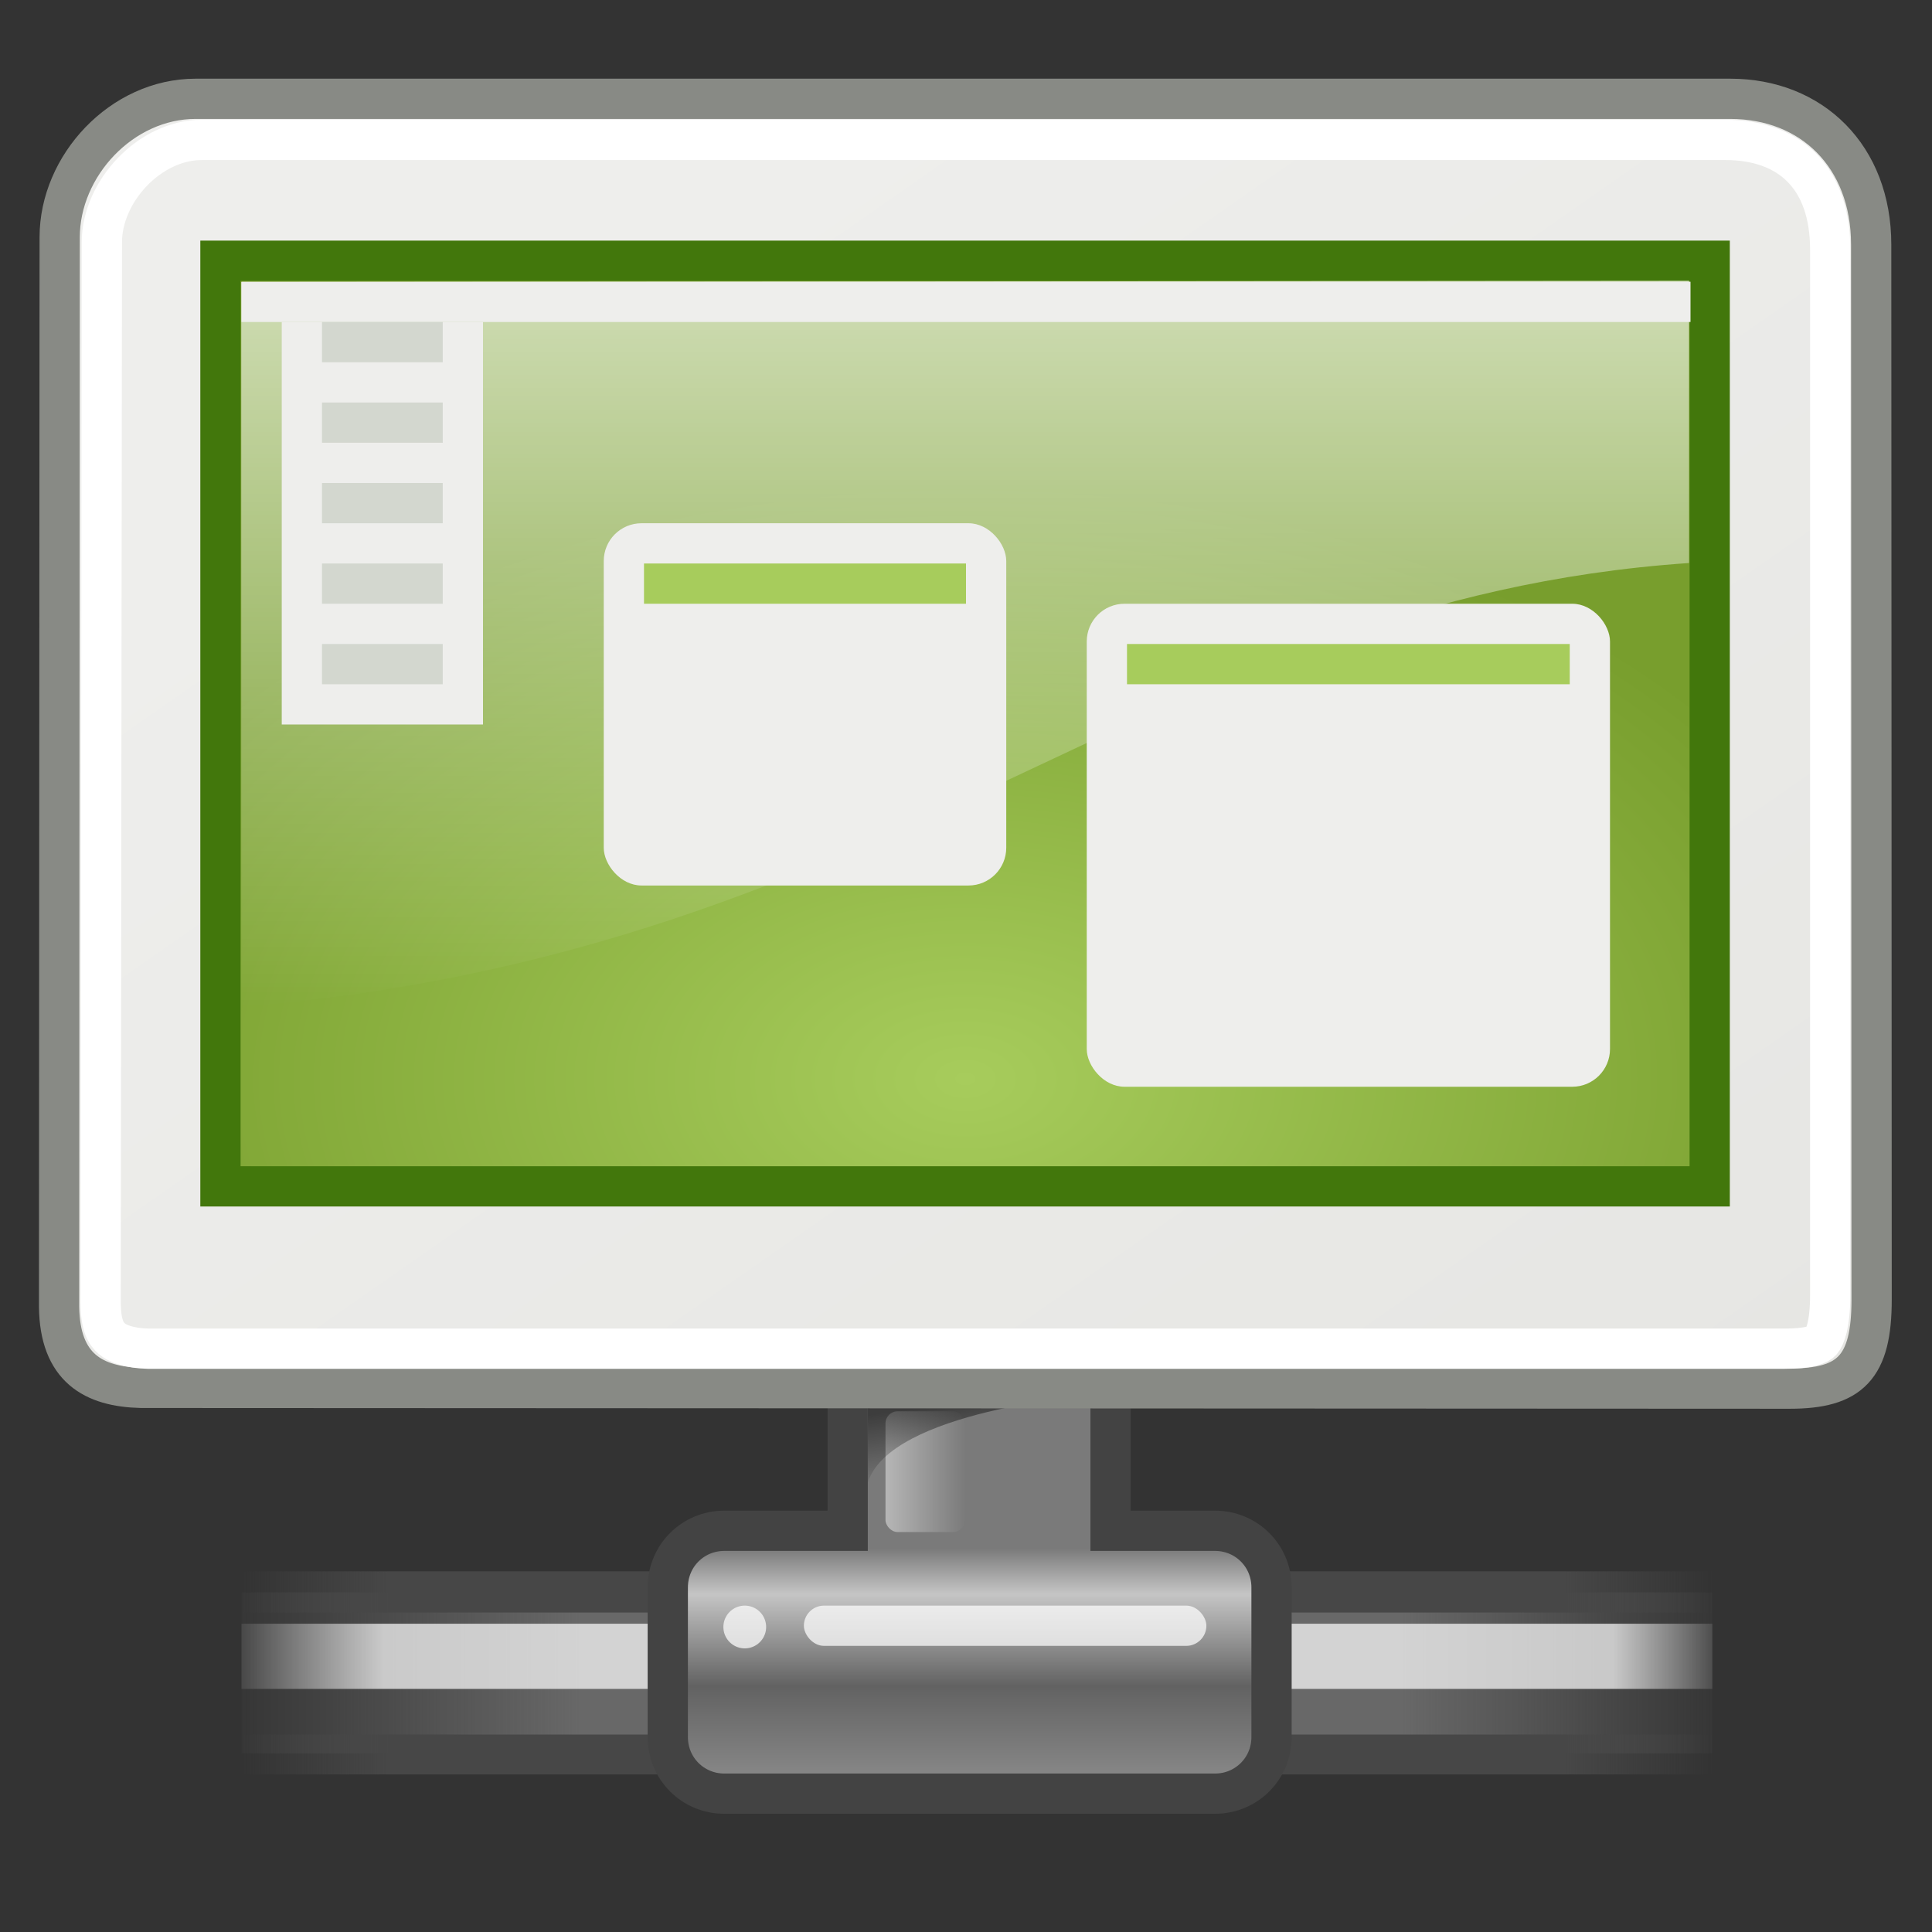 <?xml version="1.0" encoding="UTF-8" standalone="no"?>
<!-- Created with Inkscape (http://www.inkscape.org/) -->
<svg
   xmlns:dc="http://purl.org/dc/elements/1.1/"
   xmlns:cc="http://creativecommons.org/ns#"
   xmlns:rdf="http://www.w3.org/1999/02/22-rdf-syntax-ns#"
   xmlns:svg="http://www.w3.org/2000/svg"
   xmlns="http://www.w3.org/2000/svg"
   xmlns:xlink="http://www.w3.org/1999/xlink"
   xmlns:sodipodi="http://sodipodi.sourceforge.net/DTD/sodipodi-0.dtd"
   xmlns:inkscape="http://www.inkscape.org/namespaces/inkscape"
   width="48"
   height="48"
   id="svg2"
   sodipodi:version="0.32"
   inkscape:version="0.46"
   version="1.0"
   sodipodi:docbase="/home/dobey/Projects/gnome-icon-theme/scalable/apps"
   sodipodi:docname="gnome-remote-desktop.svg"
   inkscape:output_extension="org.inkscape.output.svg.inkscape">
  <rect width="100%" height="100%" fill="#333333" stroke="none"/>
  <defs
     id="defs4">
    <inkscape:perspective
       sodipodi:type="inkscape:persp3d"
       inkscape:vp_x="0 : 24 : 1"
       inkscape:vp_y="0 : 1000 : 0"
       inkscape:vp_z="48 : 24 : 1"
       inkscape:persp3d-origin="24 : 16 : 1"
       id="perspective96" />
    <linearGradient
       id="linearGradient10997">
      <stop
         style="stop-color:#000000;stop-opacity:1;"
         offset="0"
         id="stop10999" />
      <stop
         style="stop-color:#000000;stop-opacity:0;"
         offset="1"
         id="stop11001" />
    </linearGradient>
    <linearGradient
       id="linearGradient158">
      <stop
         id="stop159"
         offset="0"
         style="stop-color:#686868;stop-opacity:0;" />
      <stop
         id="stop162"
         offset="0.238"
         style="stop-color:#686868;stop-opacity:1;" />
      <stop
         id="stop163"
         offset="0.781"
         style="stop-color:#686868;stop-opacity:1;" />
      <stop
         id="stop160"
         offset="1"
         style="stop-color:#686868;stop-opacity:0;" />
    </linearGradient>
    <linearGradient
       id="linearGradient272">
      <stop
         id="stop273"
         offset="0"
         style="stop-color:#474747;stop-opacity:0;" />
      <stop
         id="stop275"
         offset="0.1"
         style="stop-color:#474747;stop-opacity:1;" />
      <stop
         id="stop276"
         offset="0.9"
         style="stop-color:#474747;stop-opacity:1;" />
      <stop
         id="stop274"
         offset="1"
         style="stop-color:#474747;stop-opacity:0;" />
    </linearGradient>
    <linearGradient
       id="linearGradient178">
      <stop
         id="stop179"
         offset="0"
         style="stop-color:#ffffff;stop-opacity:0;" />
      <stop
         id="stop180"
         offset="0.108"
         style="stop-color:#ffffff;stop-opacity:0.707;" />
      <stop
         id="stop181"
         offset="0.921"
         style="stop-color:#ffffff;stop-opacity:0.707;" />
      <stop
         id="stop182"
         offset="1"
         style="stop-color:#ffffff;stop-opacity:0;" />
    </linearGradient>
    <linearGradient
       id="linearGradient204">
      <stop
         id="stop205"
         offset="0"
         style="stop-color:#7a7a7a;stop-opacity:1;" />
      <stop
         id="stop207"
         offset="0.198"
         style="stop-color:#c5c5c5;stop-opacity:1;" />
      <stop
         id="stop208"
         offset="0.599"
         style="stop-color:#626262;stop-opacity:1;" />
      <stop
         id="stop206"
         offset="1"
         style="stop-color:#888888;stop-opacity:1;" />
    </linearGradient>
    <linearGradient
       id="linearGradient218">
      <stop
         id="stop219"
         offset="0"
         style="stop-color:#ffffff;stop-opacity:0.449;" />
      <stop
         id="stop222"
         offset="1"
         style="stop-color:#ffffff;stop-opacity:0;" />
    </linearGradient>
    <linearGradient
       id="linearGradient264">
      <stop
         id="stop265"
         offset="0"
         style="stop-color:#000000;stop-opacity:0.503;" />
      <stop
         id="stop266"
         offset="1"
         style="stop-color:#000000;stop-opacity:0;" />
    </linearGradient>
    <linearGradient
       id="linearGradient6240"
       inkscape:collect="always">
      <stop
         id="stop6242"
         offset="0"
         style="stop-color:#ffffff;stop-opacity:1;" />
      <stop
         id="stop6244"
         offset="1"
         style="stop-color:#ffffff;stop-opacity:0;" />
    </linearGradient>
    <linearGradient
       id="linearGradient5137">
      <stop
         id="stop5139"
         offset="0"
         style="stop-color:#eeeeec;stop-opacity:1;" />
      <stop
         id="stop5141"
         offset="1"
         style="stop-color:#e6e6e3;stop-opacity:1;" />
    </linearGradient>
    <linearGradient
       id="linearGradient5233">
      <stop
         id="stop5235"
         offset="0"
         style="stop-color:#a7cc5c;stop-opacity:1;" />
      <stop
         id="stop5237"
         offset="1"
         style="stop-color:#789e2d;stop-opacity:1;" />
    </linearGradient>
    <linearGradient
       inkscape:collect="always"
       xlink:href="#linearGradient10997"
       id="linearGradient3451"
       gradientUnits="userSpaceOnUse"
       x1="19.49"
       y1="6.144"
       x2="19.387"
       y2="8.1" />
    <linearGradient
       inkscape:collect="always"
       xlink:href="#linearGradient158"
       id="linearGradient4800"
       gradientUnits="userSpaceOnUse"
       gradientTransform="matrix(2.74,0,0,0.365,0.417,-0.592)"
       x1="1.642"
       y1="117.827"
       x2="15.343"
       y2="117.827" />
    <linearGradient
       inkscape:collect="always"
       xlink:href="#linearGradient272"
       id="linearGradient4802"
       gradientUnits="userSpaceOnUse"
       gradientTransform="matrix(8.169,0,0,0.221,0.417,-37.983)"
       x1="0.612"
       y1="372.578"
       x2="5.086"
       y2="372.578" />
    <linearGradient
       inkscape:collect="always"
       xlink:href="#linearGradient272"
       id="linearGradient4804"
       gradientUnits="userSpaceOnUse"
       gradientTransform="matrix(8.169,0,0,0.229,0.417,-36.683)"
       x1="0.612"
       y1="372.578"
       x2="5.086"
       y2="372.578" />
    <linearGradient
       inkscape:collect="always"
       xlink:href="#linearGradient178"
       id="linearGradient4806"
       gradientUnits="userSpaceOnUse"
       gradientTransform="matrix(2.74,0,0,0.148,0.417,24.594)"
       x1="1.642"
       y1="117.827"
       x2="15.343"
       y2="117.827" />
    <linearGradient
       inkscape:collect="always"
       xlink:href="#linearGradient204"
       id="linearGradient4808"
       gradientUnits="userSpaceOnUse"
       gradientTransform="matrix(0.984,0,0,1.016,0.417,0.408)"
       x1="23.1"
       y1="38.297"
       x2="23.1"
       y2="43.915" />
    <linearGradient
       inkscape:collect="always"
       xlink:href="#linearGradient218"
       id="linearGradient4810"
       gradientUnits="userSpaceOnUse"
       gradientTransform="matrix(1.139,0,0,1.732,-20.001,-1.092)"
       x1="36.373"
       y1="22.228"
       x2="38.105"
       y2="22.228" />
    <linearGradient
       inkscape:collect="always"
       xlink:href="#linearGradient264"
       id="linearGradient4812"
       gradientUnits="userSpaceOnUse"
       gradientTransform="matrix(0.811,0,0,1.233,0.417,-1.321)"
       x1="28.633"
       y1="29.943"
       x2="28.784"
       y2="31.49" />
    <linearGradient
       inkscape:collect="always"
       xlink:href="#linearGradient5137"
       id="linearGradient4814"
       gradientUnits="userSpaceOnUse"
       gradientTransform="translate(91.971,0.976)"
       x1="17.248"
       y1="6.376"
       x2="39.904"
       y2="38.876" />
    <radialGradient
       inkscape:collect="always"
       xlink:href="#linearGradient5233"
       id="radialGradient4816"
       gradientUnits="userSpaceOnUse"
       gradientTransform="matrix(1.233,0,0,0.778,86.386,3.131)"
       cx="24.006"
       cy="32.997"
       fx="24.006"
       fy="32.997"
       r="19" />
    <linearGradient
       inkscape:collect="always"
       xlink:href="#linearGradient6240"
       id="linearGradient4818"
       gradientUnits="userSpaceOnUse"
       gradientTransform="translate(91.971,0.976)"
       x1="20.157"
       y1="5.1"
       x2="20.157"
       y2="26.039" />
  </defs>
  <sodipodi:namedview
     id="base"
     pagecolor="#ffffff"
     bordercolor="#afafaf"
     borderopacity="1"
     inkscape:pageopacity="0.0"
     inkscape:pageshadow="2"
     inkscape:zoom="16"
     inkscape:cx="11.681929"
     inkscape:cy="28.562462"
     inkscape:document-units="px"
     inkscape:current-layer="layer2"
     width="48px"
     height="48px"
     inkscape:showpageshadow="false"
     borderlayer="true"
     inkscape:window-width="1051"
     inkscape:window-height="797"
     inkscape:window-x="324"
     inkscape:window-y="130"
     showgrid="false"
     inkscape:grid-bbox="true"
     inkscape:grid-points="true"
     showborder="false"
     showguides="true"
     inkscape:guide-bbox="true">
    <inkscape:grid
       id="GridFromPre046Settings"
       type="xygrid"
       originx="0px"
       originy="0px"
       spacingx="0.5px"
       spacingy="0.5px"
       color="#0000ff"
       empcolor="#0000ff"
       opacity="0.2"
       empopacity="0.4"
       empspacing="2" />
  </sodipodi:namedview>
  <g
     inkscape:groupmode="layer"
     id="layer2"
     inkscape:label="Desktop"
     style="display:inline">
    <g
       transform="matrix(0.187,0,0,0.187,24.278,58.358)"
       id="g891" />
    <g
       id="g2299"
       inkscape:label="Shadow"
       transform="translate(-10,13.181)" />
    <g
       transform="translate(-10,28.247)"
       inkscape:label="Shadow"
       id="g2301" />
    <g
       transform="translate(-10,28.247)"
       style="display:inline"
       inkscape:label="Lavoro"
       id="g2303" />
    <g
       transform="translate(38,0.181)"
       inkscape:label="Shadow"
       id="g3270" />
    <g
       id="g2611"
       inkscape:label="Shadow"
       transform="translate(38,15.247)" />
    <g
       id="g2613"
       inkscape:label="Lavoro"
       style="display:inline"
       transform="translate(38,15.247)" />
    <g
       id="g4766"
       transform="translate(-92,-2)">
      <g
         id="g3404"
         transform="translate(92.583,1.155)"
         inkscape:r_cx="true"
         inkscape:r_cy="true"
         style="display:inline">
        <g
           inkscape:label="Folder"
           id="g3406"
           inkscape:r_cx="true"
           inkscape:r_cy="true">
          <rect
             style="color:black;fill:url(#linearGradient4800);fill-opacity:1;fill-rule:nonzero;stroke:none;stroke-width:1;stroke-linecap:butt;stroke-linejoin:miter;marker:none;marker-start:none;marker-mid:none;marker-end:none;stroke-miterlimit:4;stroke-dashoffset:0;stroke-opacity:1;visibility:visible;display:block;overflow:visible"
             id="rect3408"
             width="36.543"
             height="4"
             x="5.417"
             y="40.408"
             inkscape:r_cx="true"
             inkscape:r_cy="true" />
          <rect
             style="color:black;fill:url(#linearGradient4802);fill-opacity:1;fill-rule:nonzero;stroke:none;stroke-width:1;stroke-linecap:butt;stroke-linejoin:miter;marker:none;marker-start:none;marker-mid:none;marker-end:none;stroke-miterlimit:4;stroke-dashoffset:0;stroke-opacity:1;visibility:visible;display:block;overflow:visible"
             id="rect3410"
             width="36.543"
             height="0.99"
             x="5.417"
             y="43.94"
             inkscape:r_cx="true"
             inkscape:r_cy="true" />
          <rect
             style="color:black;fill:url(#linearGradient4804);fill-opacity:1;fill-rule:nonzero;stroke:none;stroke-width:1;stroke-linecap:butt;stroke-linejoin:miter;marker:none;marker-start:none;marker-mid:none;marker-end:none;stroke-miterlimit:4;stroke-dashoffset:0;stroke-opacity:1;visibility:visible;display:block;overflow:visible"
             id="rect3412"
             width="36.543"
             height="1.023"
             x="5.417"
             y="39.885"
             inkscape:r_cx="true"
             inkscape:r_cy="true" />
          <rect
             style="color:black;fill:url(#linearGradient4806);fill-opacity:1;fill-rule:nonzero;stroke:none;stroke-width:1;stroke-linecap:butt;stroke-linejoin:miter;marker:none;marker-start:none;marker-mid:none;marker-end:none;stroke-miterlimit:4;stroke-dashoffset:0;stroke-opacity:1;visibility:visible;display:block;overflow:visible"
             id="rect3414"
             width="36.543"
             height="1.619"
             x="5.417"
             y="41.186"
             inkscape:r_cx="true"
             inkscape:r_cy="true" />
          <path
             style="color:black;fill:url(#linearGradient4808);fill-opacity:1;fill-rule:nonzero;stroke:#434343;stroke-width:1;stroke-linecap:butt;stroke-linejoin:miter;marker:none;marker-start:none;marker-mid:none;marker-end:none;stroke-miterlimit:4;stroke-dashoffset:0;stroke-opacity:1;visibility:visible;display:block;overflow:visible"
             d="M 21.883,29.877 C 21.099,29.877 20.477,30.499 20.477,31.283 L 20.477,38.877 L 17.414,38.877 C 16.631,38.877 16.008,39.499 16.008,40.283 L 16.008,44.002 C 16.008,44.785 16.631,45.408 17.414,45.408 L 29.602,45.408 C 30.385,45.408 31.008,44.785 31.008,44.002 L 31.008,40.283 C 31.008,39.499 30.385,38.877 29.602,38.877 L 27.008,38.877 L 27.008,31.283 C 27.008,30.499 26.385,29.877 25.602,29.877 L 21.883,29.877 z "
             id="path3416"
             inkscape:r_cx="true"
             inkscape:r_cy="true" />
          <rect
             style="color:black;fill:url(#linearGradient4810);fill-opacity:1;fill-rule:nonzero;stroke:none;stroke-width:1;stroke-linecap:butt;stroke-linejoin:miter;marker:none;marker-start:none;marker-mid:none;marker-end:none;stroke-miterlimit:4;stroke-dashoffset:0;stroke-opacity:1;visibility:visible;display:block;overflow:visible"
             id="rect3418"
             width="1.972"
             height="3"
             x="21.417"
             y="35.908"
             rx="0.3"
             ry="0.3"
             inkscape:r_cx="true"
             inkscape:r_cy="true" />
          <path
             style="color:black;fill:url(#linearGradient4812);fill-opacity:1;fill-rule:nonzero;stroke:none;stroke-width:1;stroke-linecap:butt;stroke-linejoin:miter;marker:none;marker-start:none;marker-mid:none;marker-end:none;stroke-miterlimit:4;stroke-dashoffset:0;stroke-opacity:1;visibility:visible;display:block;overflow:visible"
             d="M 26.511,35.508 L 20.979,35.508 C 20.979,35.508 20.979,37.195 20.979,37.679 C 21.526,35.898 26.511,35.508 26.511,35.508 z "
             id="path3420"
             sodipodi:nodetypes="cccc"
             inkscape:r_cx="true"
             inkscape:r_cy="true" />
          <g
             transform="translate(-0.611,0.736)"
             id="g3422"
             style="fill:white;fill-opacity:0.72"
             inkscape:r_cx="true"
             inkscape:r_cy="true">
            <rect
               style="color:black;fill-rule:nonzero;stroke:none;stroke-width:1.14;stroke-linecap:round;stroke-linejoin:round;marker:none;marker-start:none;marker-mid:none;marker-end:none;stroke-miterlimit:4;stroke-dashoffset:0;stroke-opacity:1;visibility:visible;display:block;overflow:visible"
               id="rect3424"
               width="10"
               height="1"
               x="20"
               y="40"
               rx="0.5"
               ry="0.5"
               inkscape:r_cx="true"
               inkscape:r_cy="true" />
            <path
               sodipodi:type="arc"
               style="color:black;fill-rule:nonzero;stroke:none;stroke-width:1.14;stroke-linecap:round;stroke-linejoin:round;marker:none;marker-start:none;marker-mid:none;marker-end:none;stroke-miterlimit:4;stroke-dashoffset:0;stroke-opacity:1;visibility:visible;display:block;overflow:visible"
               id="path3426"
               sodipodi:cx="18.46875"
               sodipodi:cy="40.625"
               sodipodi:rx="0.53125"
               sodipodi:ry="0.53125"
               d="M 19 40.625 A 0.531 0.531 0 1 1  17.938,40.625 A 0.531 0.531 0 1 1  19 40.625 z"
               transform="translate(6.25e-2,-9.375e-2)"
               inkscape:r_cx="true"
               inkscape:r_cy="true" />
          </g>
          <g
             transform="translate(1.237,-4.09)"
             id="g3428"
             inkscape:r_cx="true"
             inkscape:r_cy="true">
            <g
               style="fill:white;fill-opacity:0.757;fill-rule:nonzero;stroke:none;stroke-width:0.999;stroke-miterlimit:4"
               id="g3430"
               transform="matrix(1.041,0,5.449252e-2,1.041,-8.67,2.671)"
               inkscape:export-filename="/home/jimmac/ximian_art/icons/nautilus/suse93/gnome-fs-directory.png"
               inkscape:export-xdpi="74.800003"
               inkscape:export-ydpi="74.800003"
               inkscape:r_cx="true"
               inkscape:r_cy="true" />
            <g
               inkscape:export-ydpi="74.800003"
               inkscape:export-xdpi="74.800003"
               inkscape:export-filename="/home/jimmac/ximian_art/icons/nautilus/suse93/gnome-fs-directory.png"
               style="opacity:0.415;fill:url(#linearGradient3451);fill-opacity:1;fill-rule:nonzero;stroke:black;stroke-miterlimit:4"
               transform="matrix(1.041,0,5.449252e-2,1.366,-8.359,0.922)"
               id="g3432"
               inkscape:r_cx="true"
               inkscape:r_cy="true" />
          </g>
        </g>
        <g
           inkscape:label="pattern"
           id="g3434"
           inkscape:r_cx="true"
           inkscape:r_cy="true" />
      </g>
      <g
         id="g4749">
        <path
           style="fill:url(#linearGradient4814);fill-opacity:1;fill-rule:evenodd;stroke:#888a85;stroke-width:1;stroke-linecap:butt;stroke-linejoin:miter;stroke-miterlimit:4;stroke-opacity:1"
           d="M 96.859,4.455 L 134.988,4.455 C 137.013,4.455 138.489,5.882 138.489,8.081 L 138.5,34.285 C 138.5,35.977 137.972,36.5 136.465,36.5 L 95.503,36.481 C 94.323,36.452 93.484,35.986 93.468,34.462 L 93.483,7.893 C 93.483,6.119 95.023,4.455 96.859,4.455 z "
           id="rect5040"
           sodipodi:nodetypes="ccccccccc" />
        <rect
           style="fill:url(#radialGradient4816);fill-opacity:1;fill-rule:evenodd;stroke:#42770c;stroke-width:1px;stroke-linecap:butt;stroke-linejoin:miter;stroke-opacity:1"
           id="rect9208"
           width="37"
           height="22.997"
           x="97.477"
           y="8.478" />
        <path
           style="fill:none;fill-opacity:1;fill-rule:evenodd;stroke:white;stroke-width:1;stroke-linecap:butt;stroke-linejoin:miter;stroke-miterlimit:4;stroke-opacity:1"
           d="M 97.013,5.476 C 95.715,5.476 94.531,6.76 94.531,8.018 L 94.5,34.361 C 94.506,34.959 94.64,35.138 94.779,35.26 C 94.919,35.382 95.206,35.496 95.679,35.508 L 136.323,35.508 C 136.969,35.508 137.174,35.407 137.253,35.322 C 137.333,35.236 137.471,34.924 137.471,34.175 L 137.471,8.204 C 137.471,6.411 136.467,5.476 134.864,5.476 L 97.013,5.476 z "
           id="path5145" />
        <path
           style="opacity:0.75;fill:url(#linearGradient4818);fill-opacity:1;fill-rule:evenodd;stroke:none;stroke-width:1px;stroke-linecap:butt;stroke-linejoin:miter;stroke-opacity:1"
           d="M 97.994,9.008 L 97.994,27.016 C 114.439,25.661 120.593,16.903 133.963,15.988 L 133.963,8.976 L 97.994,9.008 z "
           id="path4073"
           sodipodi:nodetypes="ccccc" />
        <rect
           style="opacity:1;color:black;fill:#eeeeec;fill-opacity:1;fill-rule:nonzero;stroke:none;stroke-width:1.5;stroke-linecap:square;stroke-linejoin:round;marker:none;marker-start:none;marker-mid:none;marker-end:none;stroke-miterlimit:4;stroke-dasharray:none;stroke-dashoffset:1.2;stroke-opacity:1;visibility:visible;display:inline;overflow:visible"
           id="rect4725"
           width="36"
           height="1"
           x="98"
           y="9" />
        <rect
           style="opacity:1;color:black;fill:#eeeeec;fill-opacity:1;fill-rule:nonzero;stroke:none;stroke-width:1.5;stroke-linecap:square;stroke-linejoin:round;marker:none;marker-start:none;marker-mid:none;marker-end:none;stroke-miterlimit:4;stroke-dasharray:none;stroke-dashoffset:1.2;stroke-opacity:1;visibility:visible;display:inline;overflow:visible"
           id="rect4727"
           width="10"
           height="9"
           x="107"
           y="15"
           rx="0.938"
           ry="0.938" />
        <rect
           style="opacity:1;color:black;fill:#a7cc5c;fill-opacity:1;fill-rule:nonzero;stroke:none;stroke-width:1.5;stroke-linecap:square;stroke-linejoin:round;marker:none;marker-start:none;marker-mid:none;marker-end:none;stroke-miterlimit:4;stroke-dasharray:none;stroke-dashoffset:1.2;stroke-opacity:1;visibility:visible;display:inline;overflow:visible"
           id="rect4729"
           width="8"
           height="1"
           x="108"
           y="16"
           rx="0"
           ry="0" />
        <rect
           style="opacity:1;color:black;fill:#eeeeec;fill-opacity:1;fill-rule:nonzero;stroke:none;stroke-width:1.5;stroke-linecap:square;stroke-linejoin:round;marker:none;marker-start:none;marker-mid:none;marker-end:none;stroke-miterlimit:4;stroke-dasharray:none;stroke-dashoffset:1.2;stroke-opacity:1;visibility:visible;display:inline;overflow:visible"
           id="rect4731"
           width="13"
           height="12"
           x="119"
           y="17"
           rx="0.938"
           ry="0.938" />
        <rect
           style="opacity:1;color:black;fill:#a7cc5c;fill-opacity:1;fill-rule:nonzero;stroke:none;stroke-width:1.5;stroke-linecap:square;stroke-linejoin:round;marker:none;marker-start:none;marker-mid:none;marker-end:none;stroke-miterlimit:4;stroke-dasharray:none;stroke-dashoffset:1.2;stroke-opacity:1;visibility:visible;display:inline;overflow:visible"
           id="rect4733"
           width="11"
           height="1"
           x="120"
           y="18"
           rx="0"
           ry="0" />
        <rect
           style="opacity:1;color:black;fill:#eeeeec;fill-opacity:1;fill-rule:nonzero;stroke:none;stroke-width:1.5;stroke-linecap:square;stroke-linejoin:round;marker:none;marker-start:none;marker-mid:none;marker-end:none;stroke-miterlimit:4;stroke-dasharray:none;stroke-dashoffset:1.2;stroke-opacity:1;visibility:visible;display:inline;overflow:visible"
           id="rect4735"
           width="5"
           height="10"
           x="99"
           y="10" />
        <rect
           style="opacity:1;color:black;fill:#d3d7cf;fill-opacity:1;fill-rule:nonzero;stroke:none;stroke-width:1.5;stroke-linecap:square;stroke-linejoin:round;marker:none;marker-start:none;marker-mid:none;marker-end:none;stroke-miterlimit:4;stroke-dasharray:none;stroke-dashoffset:1.2;stroke-opacity:1;visibility:visible;display:inline;overflow:visible"
           id="rect4737"
           width="3"
           height="1"
           x="100"
           y="10" />
        <rect
           style="opacity:1;color:black;fill:#d3d7cf;fill-opacity:1;fill-rule:nonzero;stroke:none;stroke-width:1.5;stroke-linecap:square;stroke-linejoin:round;marker:none;marker-start:none;marker-mid:none;marker-end:none;stroke-miterlimit:4;stroke-dasharray:none;stroke-dashoffset:1.2;stroke-opacity:1;visibility:visible;display:inline;overflow:visible"
           id="rect4739"
           width="3"
           height="1"
           x="100"
           y="12" />
        <rect
           style="opacity:1;color:black;fill:#d3d7cf;fill-opacity:1;fill-rule:nonzero;stroke:none;stroke-width:1.5;stroke-linecap:square;stroke-linejoin:round;marker:none;marker-start:none;marker-mid:none;marker-end:none;stroke-miterlimit:4;stroke-dasharray:none;stroke-dashoffset:1.2;stroke-opacity:1;visibility:visible;display:inline;overflow:visible"
           id="rect4741"
           width="3"
           height="1"
           x="100"
           y="14" />
        <rect
           style="opacity:1;color:black;fill:#d3d7cf;fill-opacity:1;fill-rule:nonzero;stroke:none;stroke-width:1.5;stroke-linecap:square;stroke-linejoin:round;marker:none;marker-start:none;marker-mid:none;marker-end:none;stroke-miterlimit:4;stroke-dasharray:none;stroke-dashoffset:1.2;stroke-opacity:1;visibility:visible;display:inline;overflow:visible"
           id="rect4743"
           width="3"
           height="1"
           x="100"
           y="16" />
        <rect
           style="opacity:1;color:black;fill:#d3d7cf;fill-opacity:1;fill-rule:nonzero;stroke:none;stroke-width:1.5;stroke-linecap:square;stroke-linejoin:round;marker:none;marker-start:none;marker-mid:none;marker-end:none;stroke-miterlimit:4;stroke-dasharray:none;stroke-dashoffset:1.2;stroke-opacity:1;visibility:visible;display:inline;overflow:visible"
           id="rect4745"
           width="3"
           height="1"
           x="100"
           y="18" />
      </g>
    </g>
  </g>
</svg>
